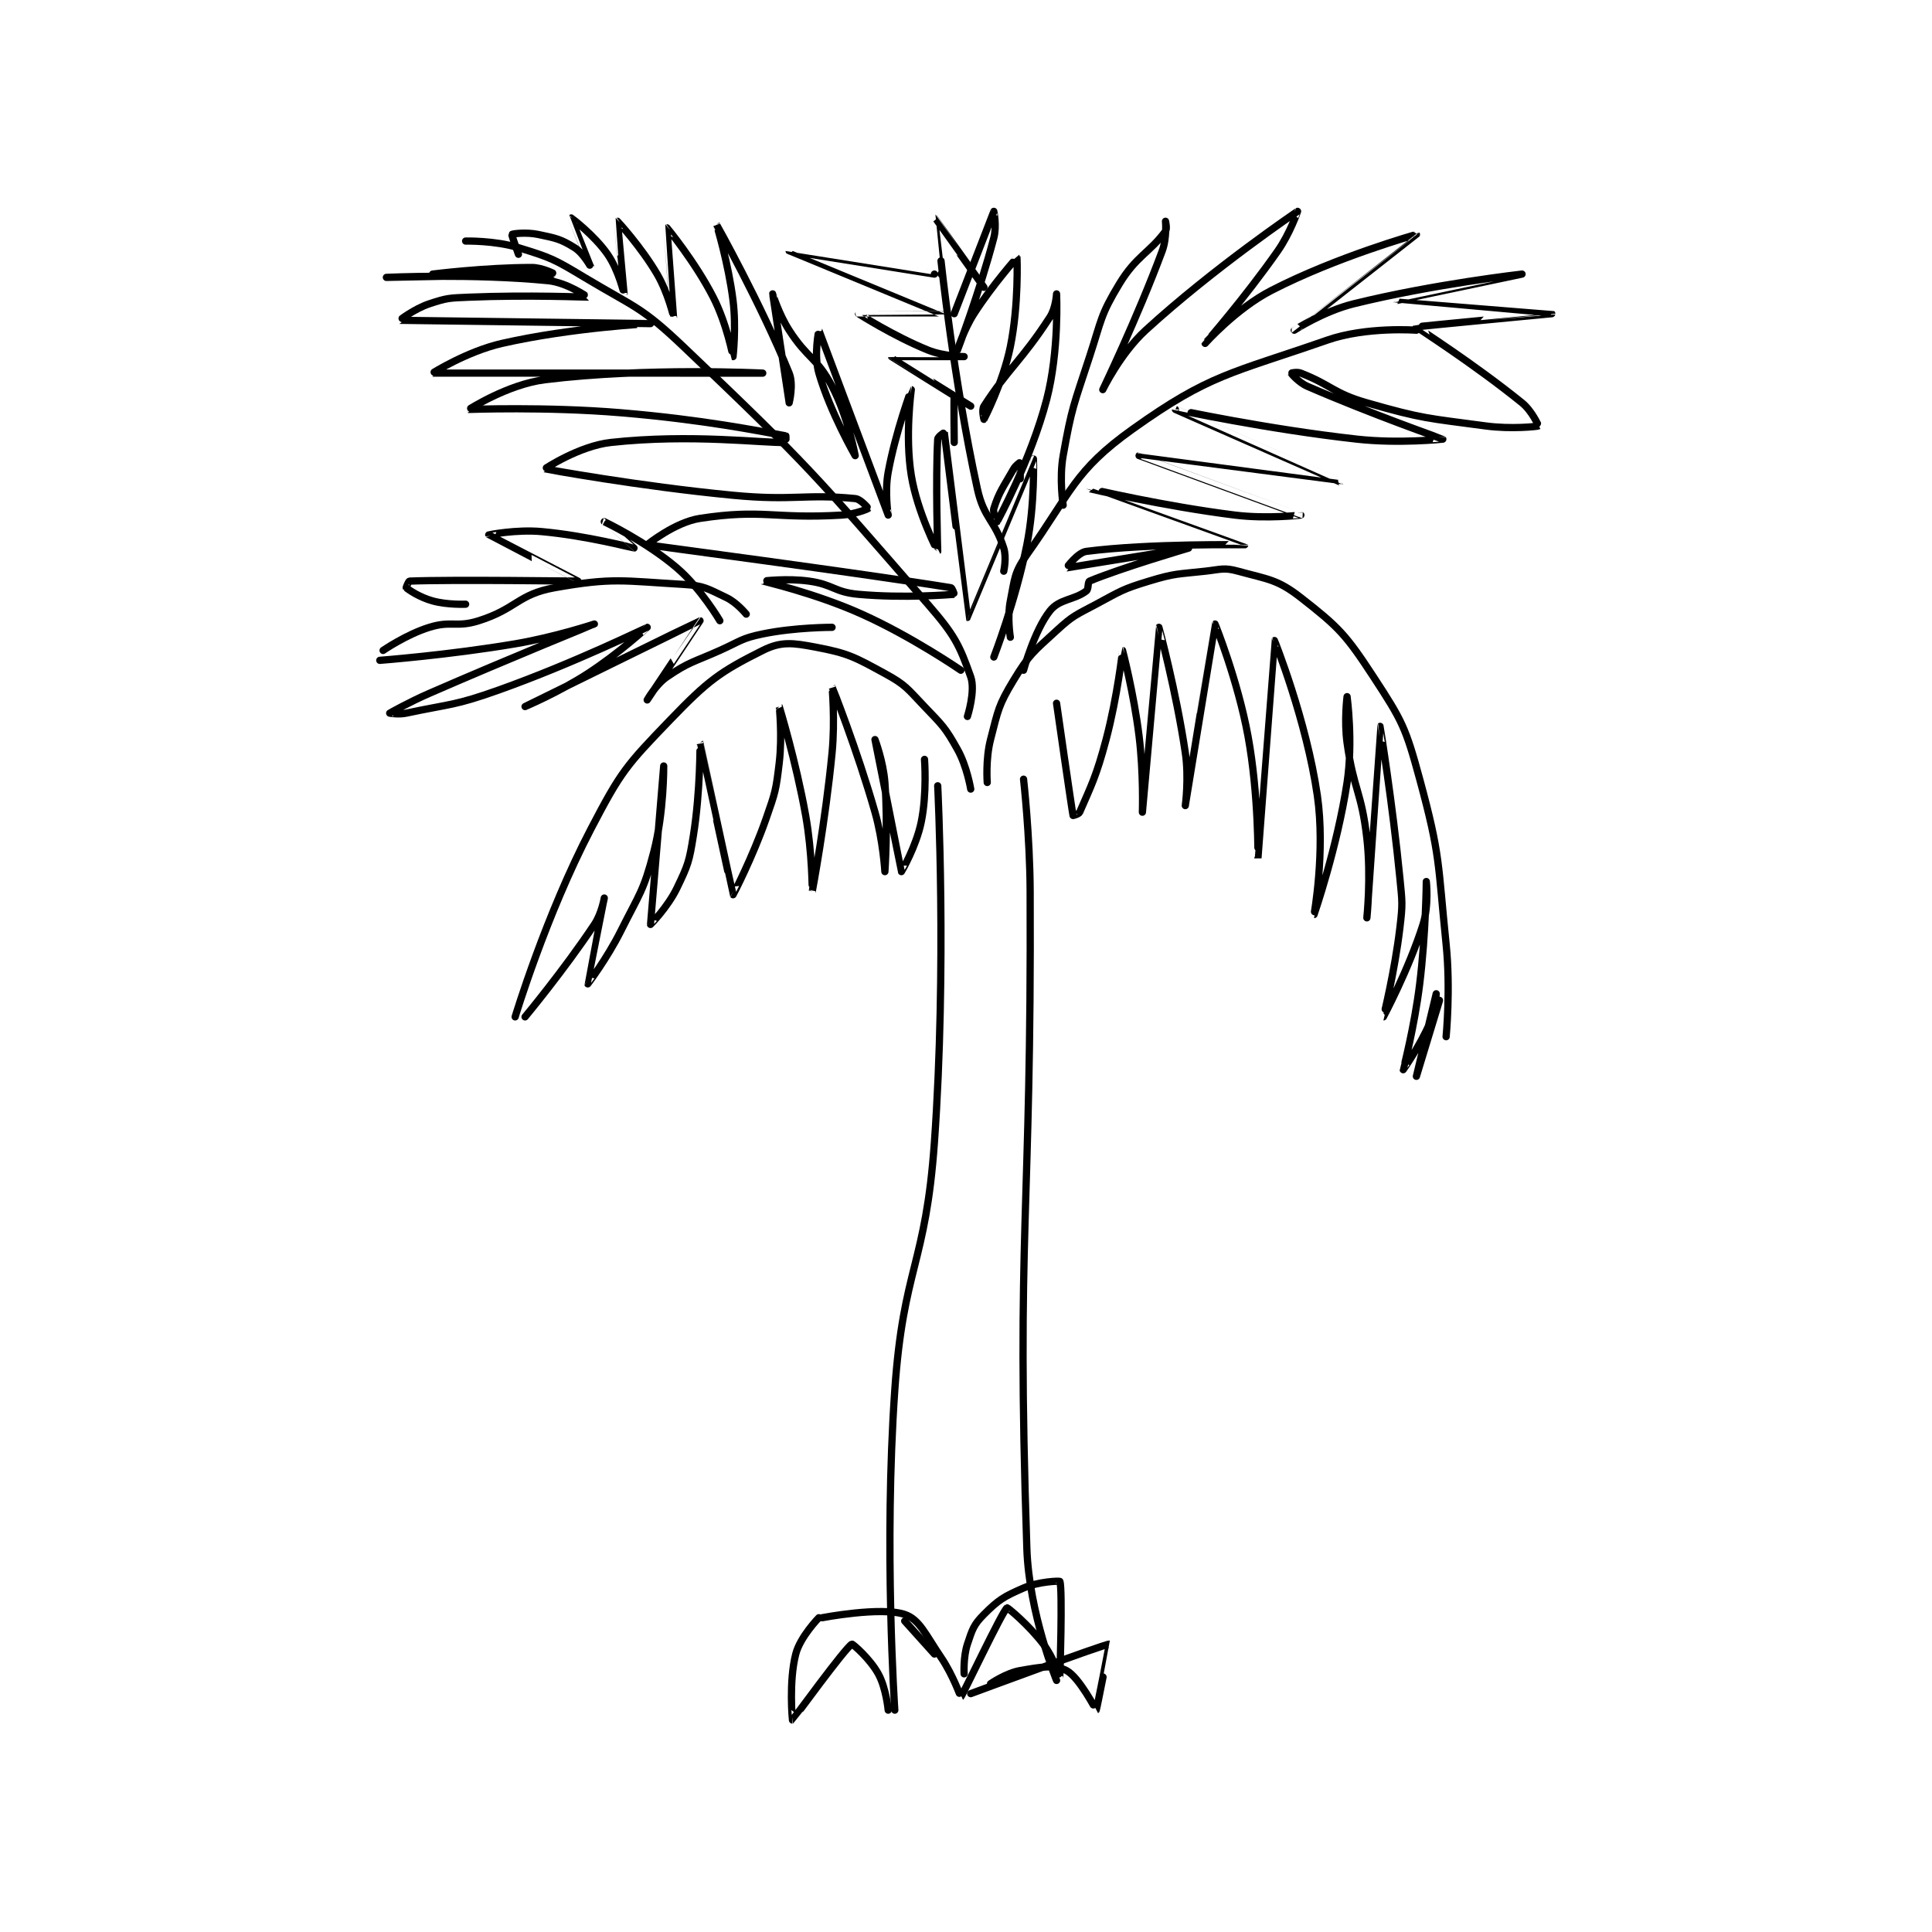 <?xml version="1.0" encoding="utf-8"?>
<!DOCTYPE svg PUBLIC "-//W3C//DTD SVG 1.1//EN" "http://www.w3.org/Graphics/SVG/1.1/DTD/svg11.dtd">
<svg viewBox="0 0 800 800" preserveAspectRatio="xMinYMin meet" xmlns="http://www.w3.org/2000/svg" version="1.1">
<g fill="none" stroke="black" stroke-linecap="round" stroke-linejoin="round" stroke-width="2.194">
<g transform="translate(157.264,87.52) scale(1.367) translate(-87,-1)">
<path id="0" d="M256 175 C256 175 258.777 229.833 255 283 C252.349 320.317 245.6 320.738 243 358 C239.675 405.661 243 455 243 455 "/>
<path id="1" d="M282 173 C282 173 283.927 190.031 284 207 C284.426 306.294 279.758 309.147 283 406 C283.657 425.618 292 446 292 446 "/>
<path id="2" d="M241 455 C241 455 240.4 448.364 238 444 C235.458 439.378 230.206 434.889 230 435 C228.016 436.068 212.089 457.984 212 458 C211.982 458.003 210.859 446.297 213 438 C214.354 432.755 220 427 220 427 "/>
<path id="3" d="M246 428 L255 438 "/>
<path id="4" d="M221 427 C221 427 238.763 423.588 246 426 C250.499 427.5 252.373 432.195 257 439 C260.633 444.343 262.959 451.031 263 451 C263.465 450.651 275.649 424.864 277 424 C277.171 423.891 283.565 429.179 288 435 C291.16 439.147 292.997 445.011 293 445 C293.01 444.962 293.854 418.096 293 416 C292.927 415.821 286.59 416.005 282 418 C276.015 420.602 274.46 421.54 270 426 C266.878 429.122 266.478 430.565 265 435 C263.707 438.881 264 444 264 444 "/>
<path id="5" d="M272 447 C272 447 276.691 443.749 281 443 C287.221 441.918 291.479 441.163 295 443 C298.839 445.003 303.984 455.01 304 455 C304.164 454.899 308.04 435.005 308 435 C306.841 434.848 266 450 266 450 "/>
<path id="6" d="M266 176 C266 176 264.87 169.125 262 164 C258.251 157.306 257.5 156.75 252 151 C246.765 145.527 246.367 144.473 240 141 C230.749 135.954 228.917 134.876 219 133 C212.036 131.683 208.561 131.219 203 134 C190.024 140.488 186.458 143.101 175 155 C161.595 168.92 160.064 170.643 151 188 C137.262 214.306 128 245 128 245 "/>
<path id="7" d="M131 245 C131 245 142.694 230.959 152 217 C154.216 213.676 155 209 155 209 C155 209.001 149.995 234.989 150 235 C150.002 235.005 155.856 227.288 160 219 C165.723 207.555 166.886 206.978 170 195 C173.135 182.941 173 169 173 169 C173 169 168.987 216.876 169 217 C169.003 217.026 174.248 211.715 177 206 C180.411 198.917 180.732 197.973 182 190 C184.139 176.557 183.998 161.996 184 162 C184.005 162.007 193.88 207.862 194 208 C194.031 208.036 199.934 196.616 204 185 C206.823 176.935 207.013 176.388 208 168 C208.96 159.837 207.999 150.999 208 151 C208.001 151.003 213.055 167.507 216 184 C217.998 195.189 217.999 207.002 218 207 C218.001 206.997 221.979 185.881 224 165 C224.949 155.192 223.997 144.995 224 145 C224.008 145.011 231.565 163.976 237 183 C239.457 191.6 240 201 240 201 C240 200.999 240.981 187.083 240 174 C239.519 167.592 237 161 237 161 C237 161 244.938 200.888 245 201 C245.016 201.029 249.481 193.378 251 186 C252.797 177.272 252 167 252 167 "/>
<path id="8" d="M271 174 C271 174 270.464 166.951 272 161 C274.294 152.11 274.354 150.666 279 143 C283.779 135.114 285.001 134.439 292 128 C297.056 123.348 297.77 123.338 304 120 C311.555 115.953 311.933 115.445 320 113 C327.972 110.584 328.569 110.937 337 110 C341.864 109.46 342.711 108.817 347 110 C356.096 112.509 358.855 112.423 366 118 C377.529 126.998 379.637 129.223 388 142 C396.747 155.364 397.751 157.357 402 173 C408.369 196.45 407.453 198.169 410 223 C411.403 236.681 410 251 410 251 "/>
<path id="9" d="M292 150 C292 150 296.579 182.017 297 184 C297.007 184.033 298.745 183.585 299 183 C302.469 175.021 304.051 172.114 307 161 C310.463 147.949 311.995 134 312 134 C312.001 134 315.412 147.031 317 160 C318.38 171.269 318 183 318 183 C318 183 322.993 127.009 323 127 C323.004 126.995 328.22 146.237 331 165 C332.135 172.661 331 181 331 181 C331 180.999 339.962 126.042 340 126 C340.015 125.983 346.892 143.027 350 160 C353.257 177.787 353 197.001 353 197 C353 196.999 357.985 131.016 358 131 C358.008 130.992 367.689 155.101 371 178 C373.428 194.797 369.999 214 370 214 C370.002 213.999 377.017 193.69 380 174 C381.868 161.668 380 148 380 148 C380 148 379.062 155.275 380 162 C382 176.332 384.375 176.65 386 191 C387.314 202.604 386 215 386 215 C386 215 389.998 157.002 390 157 C390.001 156.999 393.75 180.121 396 203 C396.724 210.366 396.866 210.728 396 218 C394.407 231.378 390.999 245 391 245 C391.001 245 398.659 230.689 403 217 C404.817 211.268 404 204 404 204 C404 204 403.875 219.73 402 235 C400.403 248.006 396.998 260.992 397 261 C397.001 261.004 401.946 254.024 405 247 C406.724 243.034 407 238 407 238 C407 238 401 263 401 263 C401 263 408 240 408 240 "/>
<path id="10" d="M265 154 C265 154 267.506 146.268 266 142 C262.561 132.257 261.04 129.242 253 120 C218.633 80.498 217.108 78.276 179 42 C166.15 29.768 164.387 30.232 149 21 C139.825 15.495 138.949 15.04 129 12 C121.736 9.78 113 10 113 10 "/>
<path id="11" d="M103 20 C103 20 118.87 18 133 18 C136.297 18 140.002 20 140 20 C139.988 20.001 89 21 89 21 C89 21 115.341 19.771 138 22 C143.765 22.567 150.008 26.998 150 27 C149.975 27.005 131.725 26.262 114 27 C108.051 27.248 107.375 27.208 102 29 C97.474 30.509 92.981 33.998 93 34 C93.165 34.015 168.999 35 169 35 C169.001 35 145.238 36.173 124 41 C113.443 43.399 102.984 49.998 103 50 C103.081 50.009 203 50 203 50 C203 50 167.756 48.199 137 52 C125.806 53.384 113.988 60.995 114 61 C114.029 61.013 137.274 60.106 160 62 C184.945 64.079 201.953 67.552 210 69 C210.056 69.01 210.009 71 210 71 C203.384 71.25 181.346 68.332 157 71 C147.41 72.051 136.97 78.987 137 79 C137.111 79.048 165.56 84.277 194 87 C212.264 88.749 215.853 86.522 231 88 C232.753 88.171 235.002 90.998 235 91 C234.93 91.087 230.946 92.768 227 93 C206.067 94.231 203.122 91.083 184 94 C176.369 95.164 167.95 101.986 168 102 C168.348 102.096 231.816 110.454 260 115 C260.396 115.064 261.033 116.998 261 117 C259.898 117.079 245.9 118.264 232 117 C224.636 116.331 224.375 114.017 217 113 C210.361 112.084 202.997 112.998 203 113 C203.009 113.005 218.922 116.665 233 123 C248.363 129.913 263 140 263 140 "/>
<path id="12" d="M129 14 C129 14 126.883 8.117 127 8 C127.234 7.766 131.397 7.242 135 8 C140.333 9.123 141.783 9.364 146 12 C148.733 13.708 151 18.002 151 18 C151 17.995 144.997 3.002 145 3 C145.001 2.999 151.951 8.18 156 14 C159.36 18.83 160.999 26.003 161 26 C161.002 25.995 158.977 4.014 159 4 C159.005 3.997 166.164 11.75 171 20 C174.345 25.706 175.999 33.003 176 33 C176.001 32.994 173.981 6.01 174 6 C174.006 5.997 182.479 16.234 188 27 C192.13 35.053 193.997 44.999 194 45 C194.001 45 195.022 36.179 194 28 C192.579 16.633 188.999 4.998 189 5 C189.003 5.004 202.506 29.151 211 50 C212.417 53.477 211 59 211 59 C211 58.999 206 26.006 206 26 C206 25.998 207.849 32.098 211 37 C216.621 45.744 219.35 45.165 224 54 C228.814 63.147 231 75 231 75 C231 75 223.452 61.925 220 50 C218.408 44.5 219.997 36.995 220 37 C220.013 37.027 240.987 92.973 241 93 C241.003 93.005 239.884 86.056 241 80 C243.256 67.753 247.999 55 248 55 C248.001 55 246.046 69.031 248 81 C249.827 92.19 255.997 104.004 256 104 C256.006 103.991 255.314 82.347 256 70 C256.043 69.233 257.995 67.97 258 68 C258.173 69.036 264.953 123.986 265 124 C265.012 124.003 284.99 76.012 285 76 C285.004 75.995 285.483 89.583 283 102 C279.614 118.932 273 136 273 136 "/>
<path id="13" d="M278 130 C278 130 277.003 123.985 278 119 C279.36 112.203 279.11 110.467 283 105 C296.463 86.079 297.253 79.676 315 67 C338.491 50.221 345.017 50.111 374 40 C385.881 35.855 401 37 401 37 "/>
<path id="14" d="M294 90 C294 90 292.751 82.027 294 75 C296.617 60.28 297.223 59.613 302 45 C305.654 33.825 305.245 32.508 311 23 C316.131 14.522 320.175 13.548 325 7 C325.55 6.253 325 4 325 4 C325 4 325.468 9.06 324 13 C316.372 33.476 306.001 54.997 306 55 C306 55.002 311.293 44.054 319 37 C339.645 18.105 364.942 1.035 365 1 C365.011 0.993 362.728 7.674 359 13 C349.012 27.268 337 40.997 337 41 C337 41.002 346.354 30.489 357 25 C376.885 14.747 400.999 7.998 401 8 C401.001 8.001 364.004 36.996 364 37 C363.999 37.002 372.862 31.252 382 29 C406.351 23 433 20 433 20 C433 20 394.998 27.997 395 28 C395.004 28.006 441.999 31.999 442 32 C442 32.001 401.041 35.877 401 36 C400.971 36.086 418.521 47.26 433 59 C436.052 61.474 438.009 65.995 438 66 C437.75 66.159 429.714 67.038 422 66 C404.19 63.602 403.103 63.887 386 59 C375.841 56.097 375.321 53.647 366 50 C364.811 49.535 362.996 49.993 363 50 C363.016 50.031 365.293 52.823 368 54 C387.26 62.374 408.984 69.983 409 70 C409.007 70.008 395.673 71.408 383 70 C355.703 66.967 328 60.999 328 61 C328 61 378.002 82.998 378 83 C377.996 83.005 317.002 74.998 317 75 C316.998 75.001 365.98 92.987 366 93 C366.007 93.004 355.688 94.211 346 93 C324.202 90.275 302 84.999 302 85 C302 85.001 349 101.99 349 102 C349 102.003 320.099 101.524 301 104 C298.369 104.341 294.985 109.001 295 109 C295.09 108.997 332 103 332 103 C332 103 311.305 109.098 302 113 C301.385 113.258 301.78 115.415 301 116 C297.281 118.79 292.88 118.362 290 122 C285.235 128.019 282 140 282 140 "/>
<path id="15" d="M276 110 C276 110 276.93 105.907 276 103 C273.268 94.461 269.99 94.11 268 85 C260.806 52.061 257 16 257 16 "/>
<path id="16" d="M261 32 C261 32 272.991 1.017 273 1 C273.002 0.996 273.933 5.436 273 9 C268.697 25.429 262 43 262 43 C262 43 263.849 36.902 267 32 C272.621 23.256 279.995 14.996 280 15 C280.041 15.037 280.585 29.333 278 42 C275.771 52.922 270.004 63.99 270 64 C269.999 64.001 269.259 61.148 270 60 C277.391 48.544 281.464 46.193 290 33 C291.773 30.261 292 26 292 26 C292 26.001 292.836 43.294 289 58 C284.212 76.353 274.08 94.835 274 95 C273.994 95.013 272.594 92.3 273 91 C274.528 86.11 275.845 84.521 279 79 C279.643 77.875 280.997 76.995 281 77 C281.025 77.037 281 82 281 82 "/>
<path id="17" d="M255 20 C255 20 211 12.999 211 13 C211 13.002 256.975 31.977 257 32 C257.01 32.009 232.005 31.987 232 32 C231.998 32.005 242.561 38.759 253 43 C257.842 44.967 264 45 264 45 C263.999 45 241.999 44.992 242 45 C242.007 45.052 266 60 266 60 C266 60 261.008 56.982 261 57 C260.845 57.342 261 71 261 71 "/>
<path id="18" d="M257 20 C257 20 254.987 2.996 255 3 C255.038 3.012 270 24 270 24 "/>
<path id="19" d="M198 123 C198 123 195.158 119.496 192 118 C186.38 115.338 185.255 114.361 179 114 C160.591 112.938 157.63 111.872 140 115 C128.852 116.978 128.442 121.387 117 125 C110.162 127.159 108.743 124.907 102 127 C95.019 129.166 88 134 88 134 "/>
<path id="20" d="M87 137 C87 137 107.814 135.416 128 132 C140.067 129.958 152 126 152 126 C151.999 126.001 126.804 136.198 102 147 C95.872 149.669 90.014 152.988 90 153 C89.996 153.003 92.678 153.492 95 153 C108.69 150.096 109.63 150.762 123 146 C145.697 137.916 167.993 127.001 168 127 C168.003 126.999 159.383 134.914 150 141 C141.169 146.728 131 151 131 151 C131 151 183.875 125.007 184 125 C184.04 124.998 168 149 168 149 C168 149 170.606 144.314 174 142 C180.76 137.391 181.883 137.638 190 134 C196.316 131.169 196.516 130.335 203 129 C212.896 126.963 224 127 224 127 "/>
<path id="21" d="M113 120 C113 120 107.463 120.24 103 119 C99.043 117.901 95.823 115.706 95 115 C94.948 114.956 95.719 113.011 96 113 C109.332 112.487 146.94 113.035 147 113 C147.022 112.987 120.041 99.056 120 99 C119.987 98.982 128.334 97.303 136 98 C149.712 99.246 163.928 103.011 164 103 C164.02 102.997 155 95 155 95 C155 95 167.696 101.025 177 109 C184.31 115.266 190 125 190 125 "/>
</g>
</g>
</svg>
